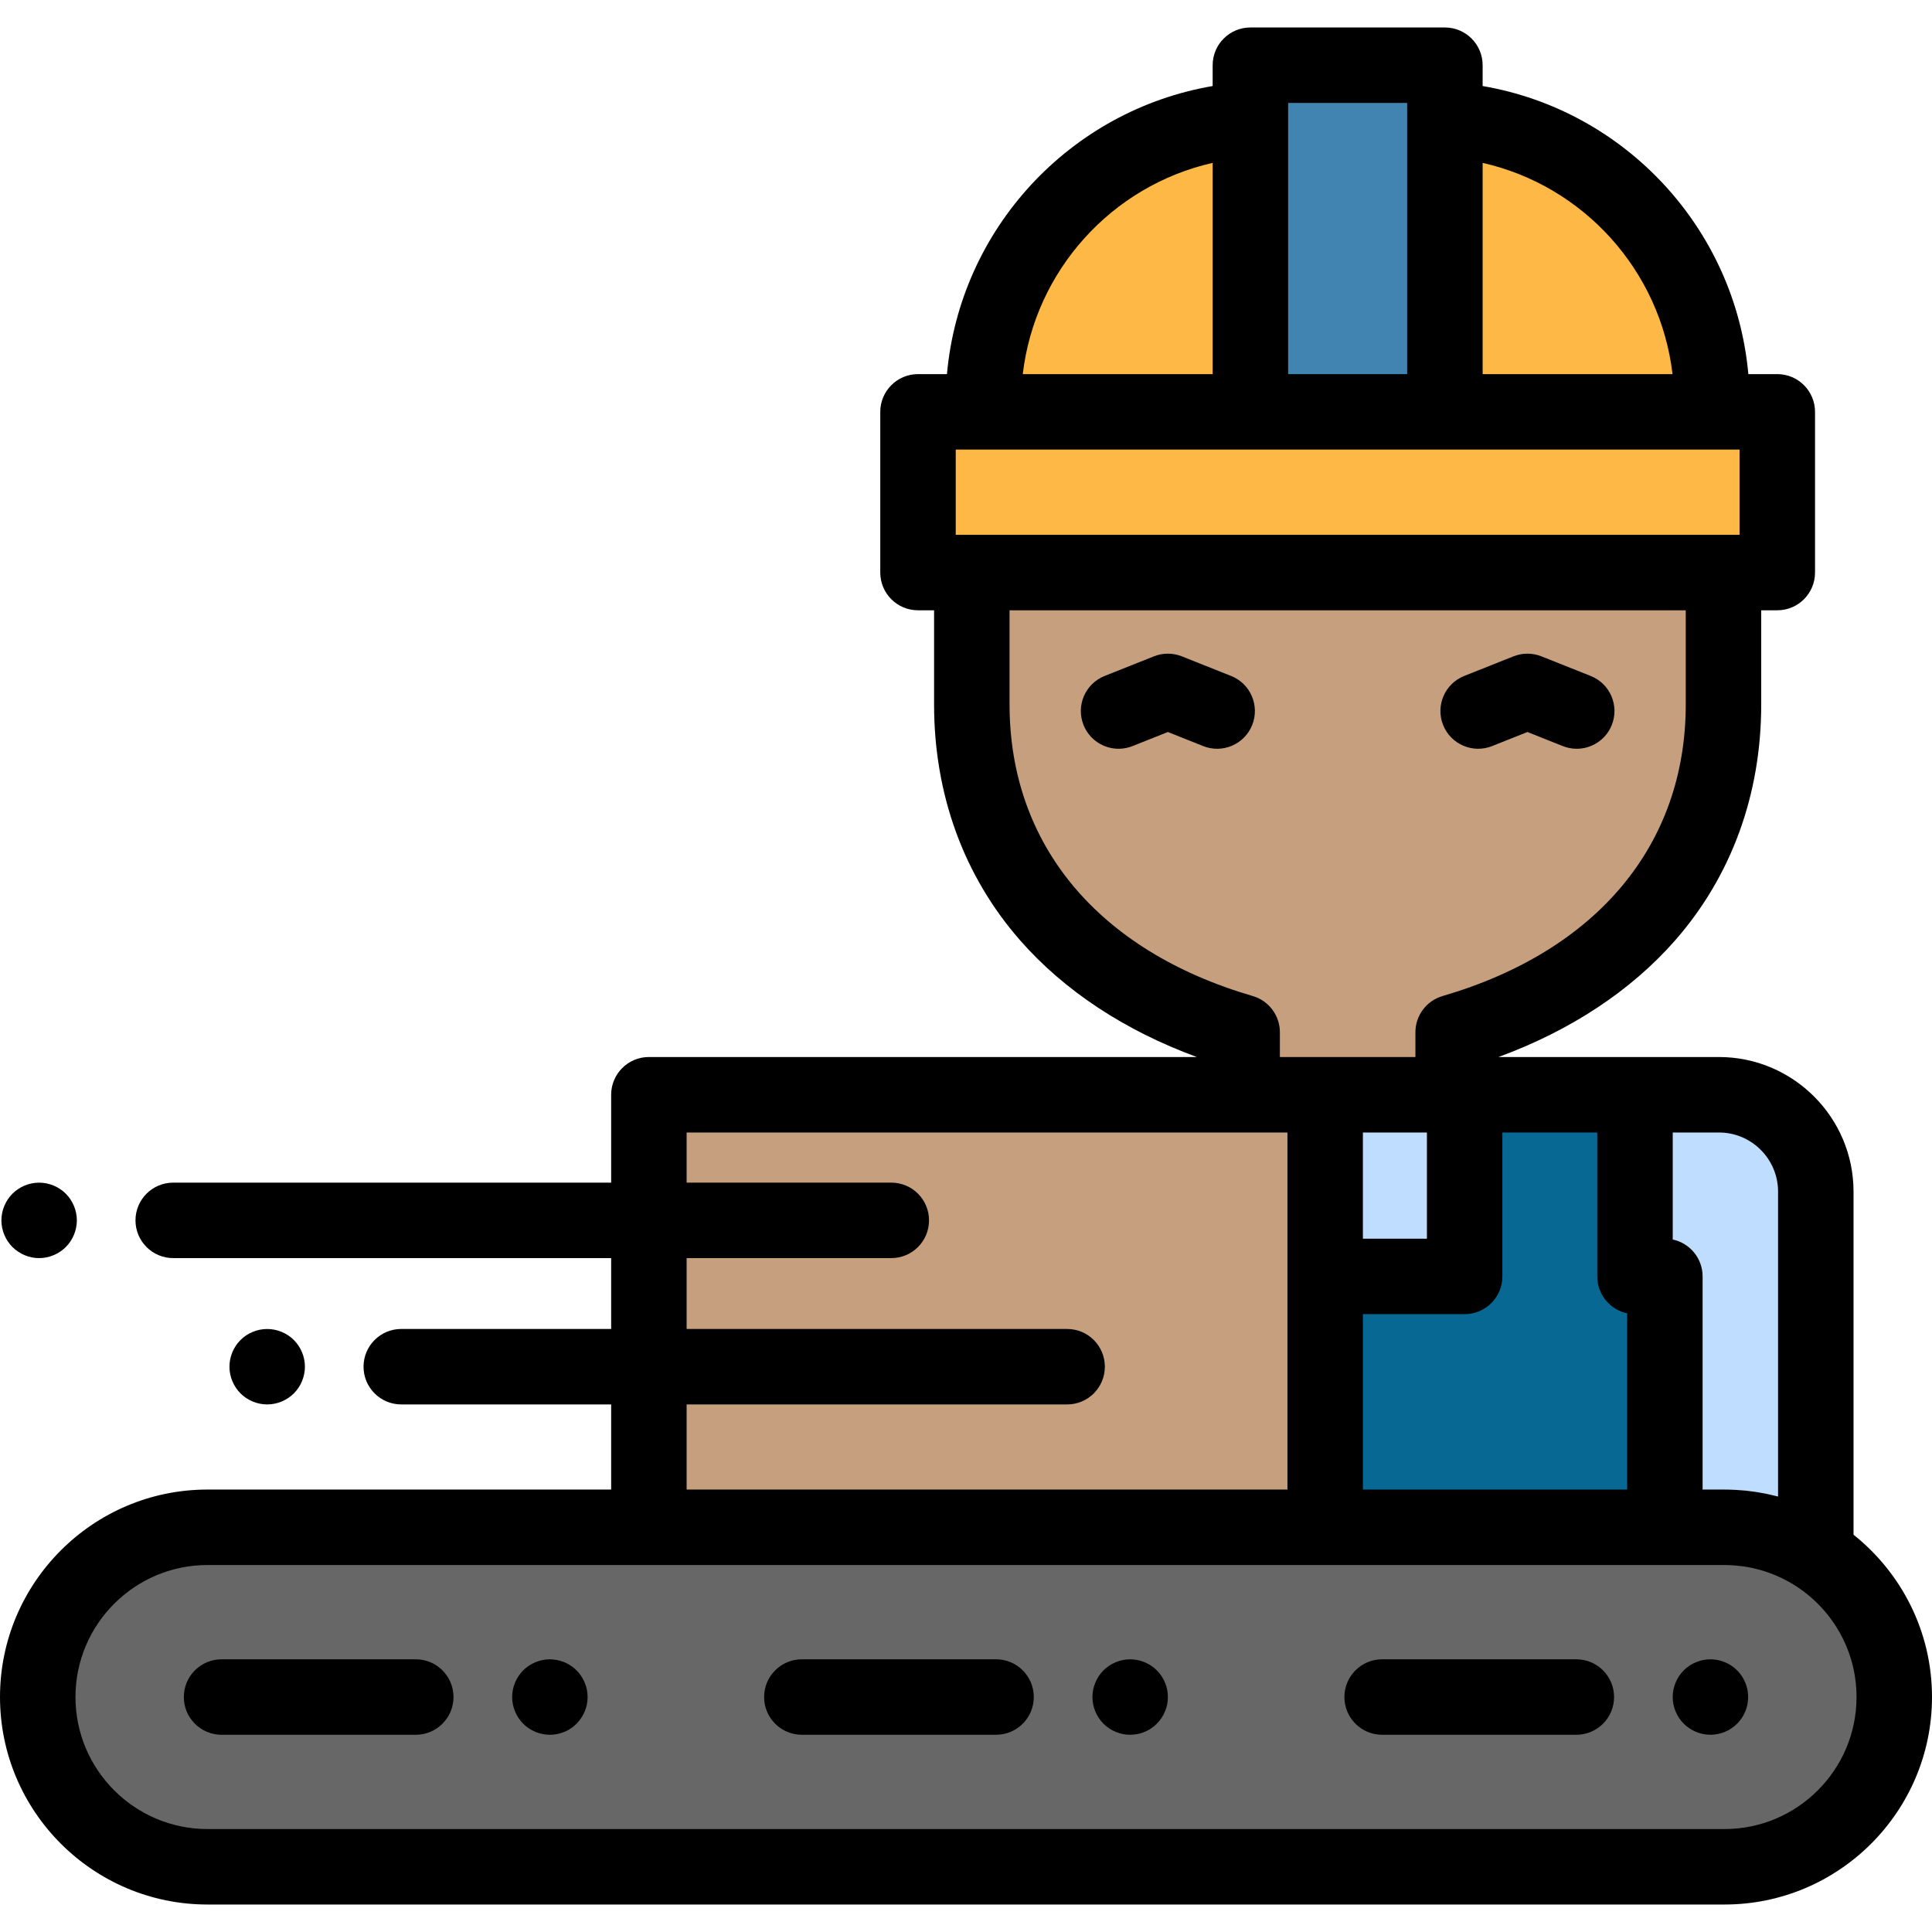 <?xml version="1.0" encoding="iso-8859-1"?>
<!-- Generator: Adobe Illustrator 19.0.0, SVG Export Plug-In . SVG Version: 6.00 Build 0)  -->
<svg xmlns="http://www.w3.org/2000/svg" xmlns:xlink="http://www.w3.org/1999/xlink" version="1.1" id="Capa_1" x="0px" y="0px" viewBox="0 0 512.001 512.001" style="enable-background:new 0 0 512.001 512.001;" xml:space="preserve">
<path style="fill:#C69F7F;" d="M257.542,151.734v34.948c0,45.301,30.245,74.795,71.642,86.879v16.561H385.1v-16.561  c41.397-12.085,71.642-41.579,71.642-86.879v-34.948L257.542,151.734L257.542,151.734z"/>
<rect x="331.37" y="17.283" style="fill:#4184B2;" width="51.55" height="91.86"/>
<g>
	<path style="fill:#FDB845;" d="M260.6,106.79v2.355h70.769V31.684C291.897,34.004,260.6,66.736,260.6,106.79z"/>
	<path style="fill:#FDB845;" d="M382.916,31.684v77.461h70.769v-2.355C453.685,66.736,422.388,34.004,382.916,31.684z"/>
	<rect x="243.28" y="109.14" style="fill:#FDB845;" width="227.72" height="42.589"/>
</g>
<path d="M296.437,198.431c-3.975,0-7.734-2.387-9.294-6.305c-2.043-5.132,0.461-10.947,5.593-12.989l13.063-5.199  c2.375-0.945,5.021-0.945,7.396,0l13.062,5.199c5.131,2.042,7.635,7.858,5.593,12.989c-2.043,5.132-7.858,7.639-12.989,5.593  l-9.364-3.728l-9.364,3.728C298.919,198.202,297.668,198.431,296.437,198.431z"/>
<path d="M417.848,198.431c-1.231,0-2.482-0.229-3.695-0.712l-9.364-3.728l-9.364,3.728c-5.132,2.042-10.947-0.462-12.989-5.593  c-2.043-5.132,0.461-10.947,5.593-12.989l13.063-5.199c2.375-0.945,5.021-0.945,7.396,0l13.063,5.199  c5.131,2.042,7.635,7.857,5.593,12.989C425.582,196.044,421.822,198.43,417.848,198.431z"/>
<rect x="171.96" y="290.12" style="fill:#C69F7F;" width="179.22" height="114.63"/>
<path style="fill:#BFDEFF;" d="M455.537,290.122H351.185v114.627h105.831c8.908,0,17.203,2.584,24.19,7.05V315.79  C481.206,301.619,469.717,290.122,455.537,290.122z"/>
<polygon style="fill:#076893;" points="433.293,338.262 433.293,290.122 388.149,290.122 388.149,338.262 351.185,338.262   351.185,404.748 441.208,404.748 441.208,338.262 "/>
<path d="M10.37,333.411c-0.65,0-1.31-0.061-1.95-0.191s-1.27-0.32-1.88-0.58c-0.6-0.25-1.18-0.56-1.72-0.92  c-0.55-0.36-1.06-0.78-1.52-1.24c-0.46-0.46-0.88-0.97-1.24-1.52c-0.36-0.54-0.671-1.12-0.921-1.73c-0.25-0.6-0.45-1.229-0.57-1.87  c-0.13-0.64-0.2-1.3-0.2-1.949c0-0.65,0.07-1.311,0.2-1.95c0.12-0.641,0.32-1.27,0.57-1.87c0.25-0.61,0.56-1.19,0.921-1.73  c0.36-0.55,0.78-1.06,1.24-1.52c0.46-0.46,0.97-0.88,1.52-1.24c0.54-0.37,1.12-0.67,1.72-0.92c0.61-0.25,1.24-0.45,1.88-0.57  c1.29-0.26,2.61-0.26,3.9,0c0.64,0.12,1.27,0.32,1.87,0.57c0.61,0.25,1.19,0.55,1.73,0.92c0.55,0.36,1.06,0.78,1.52,1.24  c0.46,0.46,0.88,0.97,1.24,1.52c0.36,0.54,0.67,1.12,0.92,1.73c0.25,0.6,0.44,1.229,0.57,1.87c0.13,0.64,0.2,1.3,0.2,1.95  c0,0.649-0.07,1.309-0.2,1.949c-0.13,0.641-0.32,1.271-0.57,1.87c-0.25,0.61-0.56,1.19-0.92,1.73c-0.36,0.55-0.78,1.06-1.24,1.52  c-0.46,0.46-0.97,0.88-1.52,1.24c-0.54,0.36-1.12,0.67-1.73,0.92c-0.6,0.26-1.23,0.45-1.87,0.58  C11.68,333.35,11.021,333.411,10.37,333.411z"/>
<path d="M70.811,372.19c-0.66,0-1.31-0.069-1.961-0.199c-0.64-0.12-1.27-0.32-1.87-0.57c-0.6-0.25-1.19-0.56-1.73-0.92  s-1.06-0.78-1.52-1.24c-0.46-0.46-0.88-0.97-1.24-1.52c-0.36-0.54-0.67-1.12-0.92-1.73c-0.25-0.6-0.44-1.229-0.57-1.87  c-0.13-0.64-0.19-1.3-0.19-1.95s0.059-1.31,0.19-1.96c0.13-0.63,0.32-1.26,0.57-1.87c0.25-0.6,0.56-1.18,0.92-1.72  c0.36-0.55,0.78-1.06,1.24-1.52c0.46-0.46,0.98-0.88,1.52-1.25c0.54-0.351,1.13-0.66,1.73-0.91c0.6-0.25,1.23-0.45,1.87-0.57  c1.29-0.26,2.62-0.26,3.91,0c0.64,0.12,1.27,0.32,1.87,0.57s1.18,0.56,1.73,0.91c0.54,0.37,1.06,0.79,1.52,1.25  c0.46,0.46,0.87,0.97,1.24,1.52c0.36,0.54,0.67,1.12,0.92,1.72c0.25,0.61,0.44,1.24,0.57,1.87c0.13,0.65,0.2,1.311,0.2,1.96  c0,0.65-0.07,1.31-0.2,1.95c-0.13,0.641-0.32,1.271-0.57,1.87c-0.25,0.61-0.56,1.19-0.92,1.73c-0.37,0.55-0.78,1.06-1.24,1.52  c-0.46,0.46-0.98,0.88-1.52,1.24c-0.55,0.359-1.13,0.67-1.73,0.92s-1.23,0.45-1.87,0.57C72.11,372.121,71.461,372.19,70.811,372.19z  "/>
<path style="fill:#676767;" d="M457.016,494.718H54.985C30.14,494.718,10,474.578,10,449.733l0,0  c0-24.844,20.14-44.985,44.985-44.985h402.031c24.844,0,44.985,20.14,44.985,44.985l0,0  C502.001,474.578,481.861,494.718,457.016,494.718z"/>
<path d="M491.206,406.718V315.79c0-19.668-16.001-35.669-35.669-35.669h-22.244h-36.182c19.062-6.987,35.139-17.572,46.858-30.957  c14.898-17.017,22.773-38.623,22.773-62.483v-24.947h4.26c5.523,0,10-4.477,10-10v-42.589c0-5.522-4.477-10-10-10h-7.673  c-3.438-38.451-32.532-69.862-70.414-76.346v-5.516c0-5.522-4.477-10-10-10h-51.547c-5.523,0-10,4.478-10,10v5.516  c-37.882,6.484-66.977,37.895-70.414,76.346h-7.672c-5.523,0-10,4.478-10,10v42.589c0,5.523,4.477,10,10,10h4.26v24.947  c0,23.86,7.875,45.467,22.773,62.483c11.719,13.385,27.796,23.97,46.858,30.957h-145.21c-5.523,0-10,4.478-10,10v23.289H45.906  c-5.523,0-10,4.477-10,10c0,5.522,4.477,10,10,10h116.057v18.779h-55.622c-5.523,0-10,4.477-10,10c0,5.522,4.477,10,10,10h55.622  v22.559H54.985C24.666,394.749,0,419.415,0,449.733c0,30.319,24.666,54.985,54.985,54.985h402.031  c30.319,0,54.985-24.666,54.985-54.985C512.001,432.33,503.864,416.8,491.206,406.718z M471.206,315.79v80.811  c-0.127-0.034-0.255-0.062-0.383-0.095c-0.082-0.021-0.164-0.04-0.246-0.061c-0.753-0.191-1.511-0.367-2.273-0.526  c-0.108-0.023-0.216-0.048-0.325-0.07c-0.795-0.161-1.593-0.303-2.396-0.429c-0.177-0.028-0.354-0.052-0.531-0.078  c-0.719-0.106-1.44-0.199-2.163-0.276c-0.117-0.013-0.232-0.028-0.349-0.04c-0.807-0.081-1.617-0.14-2.429-0.185  c-0.195-0.011-0.39-0.02-0.586-0.029c-0.834-0.038-1.67-0.064-2.509-0.064h-5.808v-56.487c0-4.808-3.393-8.823-7.915-9.782v-28.357  h12.244C464.177,300.122,471.206,307.151,471.206,315.79z M423.293,300.122v38.14c0,4.808,3.393,8.823,7.915,9.782v46.705h-70.024  v-46.487h26.965c5.523,0,10-4.478,10-10v-38.14H423.293z M378.149,300.122v28.14h-16.965v-28.14H378.149z M253.282,141.734v-22.589  h7.318h70.769h51.547h70.769h7.318v22.589h-4.26H257.542H253.282z M443.239,99.145h-50.323V43.164  C419.664,49.217,440.019,71.679,443.239,99.145z M341.369,27.283h31.547v4.401v67.461h-31.547V31.684V27.283z M321.369,43.163  v55.982h-50.324C274.265,71.679,294.621,49.217,321.369,43.163z M331.986,263.961c-40.955-11.956-64.444-40.123-64.444-77.28  v-24.947h179.201v24.947c0,37.157-23.489,65.324-64.445,77.28c-4.266,1.245-7.198,5.156-7.198,9.6v6.561h-23.915h-12.001v-6.561  C339.184,269.118,336.252,265.207,331.986,263.961z M181.963,372.19h100.836c5.523,0,10-4.478,10-10c0-5.523-4.477-10-10-10H181.963  v-18.779h54.24c5.523,0,10-4.478,10-10c0-5.523-4.477-10-10-10h-54.24v-13.289h147.221h12.001v38.14v56.487H181.963V372.19z   M457.016,484.718H54.985C35.694,484.718,20,469.024,20,449.733c0-19.29,15.694-34.984,34.985-34.984h116.978h179.222h90.024h15.808  c0.748,0,1.493,0.032,2.235,0.079c0.21,0.013,0.418,0.031,0.626,0.048c0.579,0.047,1.156,0.109,1.73,0.184  c0.18,0.024,0.361,0.042,0.54,0.069c0.7,0.103,1.395,0.228,2.086,0.373c0.227,0.048,0.45,0.104,0.675,0.156  c0.475,0.11,0.947,0.229,1.417,0.359c0.284,0.079,0.568,0.156,0.849,0.242c0.481,0.146,0.957,0.306,1.431,0.472  c0.461,0.162,0.917,0.336,1.368,0.517c0.3,0.12,0.6,0.241,0.897,0.369c0.383,0.166,0.764,0.337,1.141,0.516  c0.205,0.098,0.407,0.202,0.611,0.304c0.752,0.377,1.49,0.778,2.21,1.206c0.132,0.078,0.265,0.154,0.396,0.234  c10.051,6.153,16.773,17.235,16.773,29.858C492.001,469.024,476.307,484.718,457.016,484.718z"/>
<path d="M110.185,459.733H58.718c-5.523,0-10-4.477-10-10c0-5.522,4.477-10,10-10h51.466c5.523,0,10,4.478,10,10  C120.185,455.255,115.708,459.733,110.185,459.733z"/>
<path d="M145.72,459.73c-0.65,0-1.31-0.06-1.95-0.189c-0.64-0.13-1.27-0.32-1.87-0.57c-0.61-0.25-1.19-0.559-1.73-0.92  c-0.55-0.37-1.06-0.79-1.52-1.25c-0.46-0.46-0.88-0.97-1.24-1.52c-0.36-0.54-0.67-1.12-0.92-1.721c-0.25-0.609-0.44-1.24-0.57-1.87  c-0.13-0.65-0.2-1.3-0.2-1.96c0-0.649,0.07-1.31,0.2-1.949c0.12-0.641,0.32-1.271,0.57-1.87c0.25-0.61,0.56-1.191,0.92-1.73  c0.36-0.55,0.78-1.06,1.24-1.52c0.46-0.46,0.97-0.88,1.52-1.24c0.54-0.36,1.12-0.67,1.73-0.92c0.6-0.25,1.23-0.44,1.87-0.57  c1.29-0.26,2.61-0.26,3.9,0c0.64,0.13,1.27,0.32,1.88,0.57c0.6,0.25,1.18,0.56,1.72,0.92c0.55,0.36,1.06,0.78,1.52,1.24  c0.46,0.46,0.88,0.97,1.24,1.52c0.37,0.54,0.67,1.12,0.92,1.73c0.26,0.6,0.45,1.229,0.58,1.87c0.13,0.64,0.19,1.3,0.19,1.949  c0,0.66-0.06,1.311-0.19,1.96c-0.13,0.63-0.32,1.261-0.58,1.87c-0.25,0.601-0.55,1.181-0.92,1.721c-0.36,0.55-0.78,1.06-1.24,1.52  c-0.46,0.46-0.97,0.88-1.52,1.25c-0.54,0.36-1.12,0.67-1.72,0.92c-0.61,0.25-1.24,0.441-1.88,0.57  C147.03,459.67,146.37,459.73,145.72,459.73z"/>
<path d="M263.966,459.733h-51.467c-5.523,0-10-4.477-10-10c0-5.522,4.477-10,10-10h51.467c5.523,0,10,4.478,10,10  C273.966,455.255,269.489,459.733,263.966,459.733z"/>
<path d="M299.501,459.73c-0.65,0-1.31-0.06-1.95-0.189c-0.64-0.13-1.27-0.32-1.87-0.57c-0.61-0.25-1.19-0.559-1.73-0.92  c-0.55-0.37-1.06-0.79-1.52-1.25c-0.46-0.46-0.88-0.97-1.24-1.52c-0.36-0.54-0.67-1.12-0.92-1.721c-0.25-0.609-0.44-1.24-0.57-1.87  c-0.13-0.65-0.2-1.3-0.2-1.96c0-0.649,0.07-1.31,0.2-1.949c0.13-0.641,0.32-1.271,0.57-1.87c0.25-0.61,0.56-1.191,0.92-1.73  c0.36-0.55,0.78-1.06,1.24-1.52c0.46-0.46,0.97-0.88,1.52-1.24c0.54-0.36,1.12-0.67,1.73-0.92c0.6-0.25,1.23-0.44,1.87-0.57  c1.29-0.26,2.62-0.26,3.91,0c0.63,0.13,1.26,0.32,1.87,0.57c0.6,0.25,1.18,0.56,1.72,0.92c0.55,0.36,1.06,0.78,1.52,1.24  c0.46,0.46,0.88,0.97,1.25,1.52c0.36,0.54,0.67,1.12,0.92,1.73c0.25,0.6,0.44,1.229,0.57,1.87c0.13,0.64,0.19,1.3,0.19,1.949  c0,0.66-0.06,1.311-0.19,1.96c-0.13,0.63-0.32,1.261-0.58,1.87c-0.25,0.601-0.55,1.181-0.92,1.721c-0.36,0.55-0.78,1.06-1.24,1.52  c-0.46,0.46-0.97,0.88-1.52,1.25c-0.54,0.36-1.12,0.67-1.72,0.92c-0.61,0.25-1.24,0.441-1.87,0.57  C300.811,459.67,300.15,459.73,299.501,459.73z"/>
<path d="M417.747,459.733H366.28c-5.523,0-10-4.477-10-10c0-5.522,4.477-10,10-10h51.467c5.523,0,10,4.478,10,10  C427.747,455.255,423.27,459.733,417.747,459.733z"/>
<path d="M453.28,459.73c-2.63,0-5.21-1.069-7.07-2.93c-0.46-0.46-0.88-0.97-1.24-1.52c-0.36-0.54-0.67-1.12-0.92-1.721  c-0.25-0.609-0.44-1.24-0.57-1.87c-0.13-0.65-0.2-1.3-0.2-1.96c0-0.649,0.07-1.31,0.2-1.949c0.13-0.641,0.32-1.271,0.57-1.87  c0.25-0.61,0.56-1.191,0.92-1.73c0.36-0.55,0.78-1.06,1.24-1.52c0.46-0.46,0.97-0.88,1.52-1.24c0.54-0.36,1.12-0.67,1.73-0.92  c0.6-0.25,1.23-0.44,1.87-0.57c3.25-0.66,6.7,0.41,9.02,2.73c0.46,0.46,0.88,0.97,1.25,1.52c0.36,0.54,0.67,1.12,0.92,1.73  c0.25,0.6,0.44,1.229,0.57,1.87c0.13,0.64,0.19,1.3,0.19,1.949c0,0.66-0.06,1.311-0.19,1.96c-0.13,0.63-0.32,1.261-0.57,1.87  c-0.25,0.601-0.56,1.181-0.92,1.721c-0.37,0.55-0.79,1.06-1.25,1.52C458.49,458.661,455.92,459.73,453.28,459.73z"/>
<g>
</g>
<g>
</g>
<g>
</g>
<g>
</g>
<g>
</g>
<g>
</g>
<g>
</g>
<g>
</g>
<g>
</g>
<g>
</g>
<g>
</g>
<g>
</g>
<g>
</g>
<g>
</g>
<g>
</g>
</svg>
